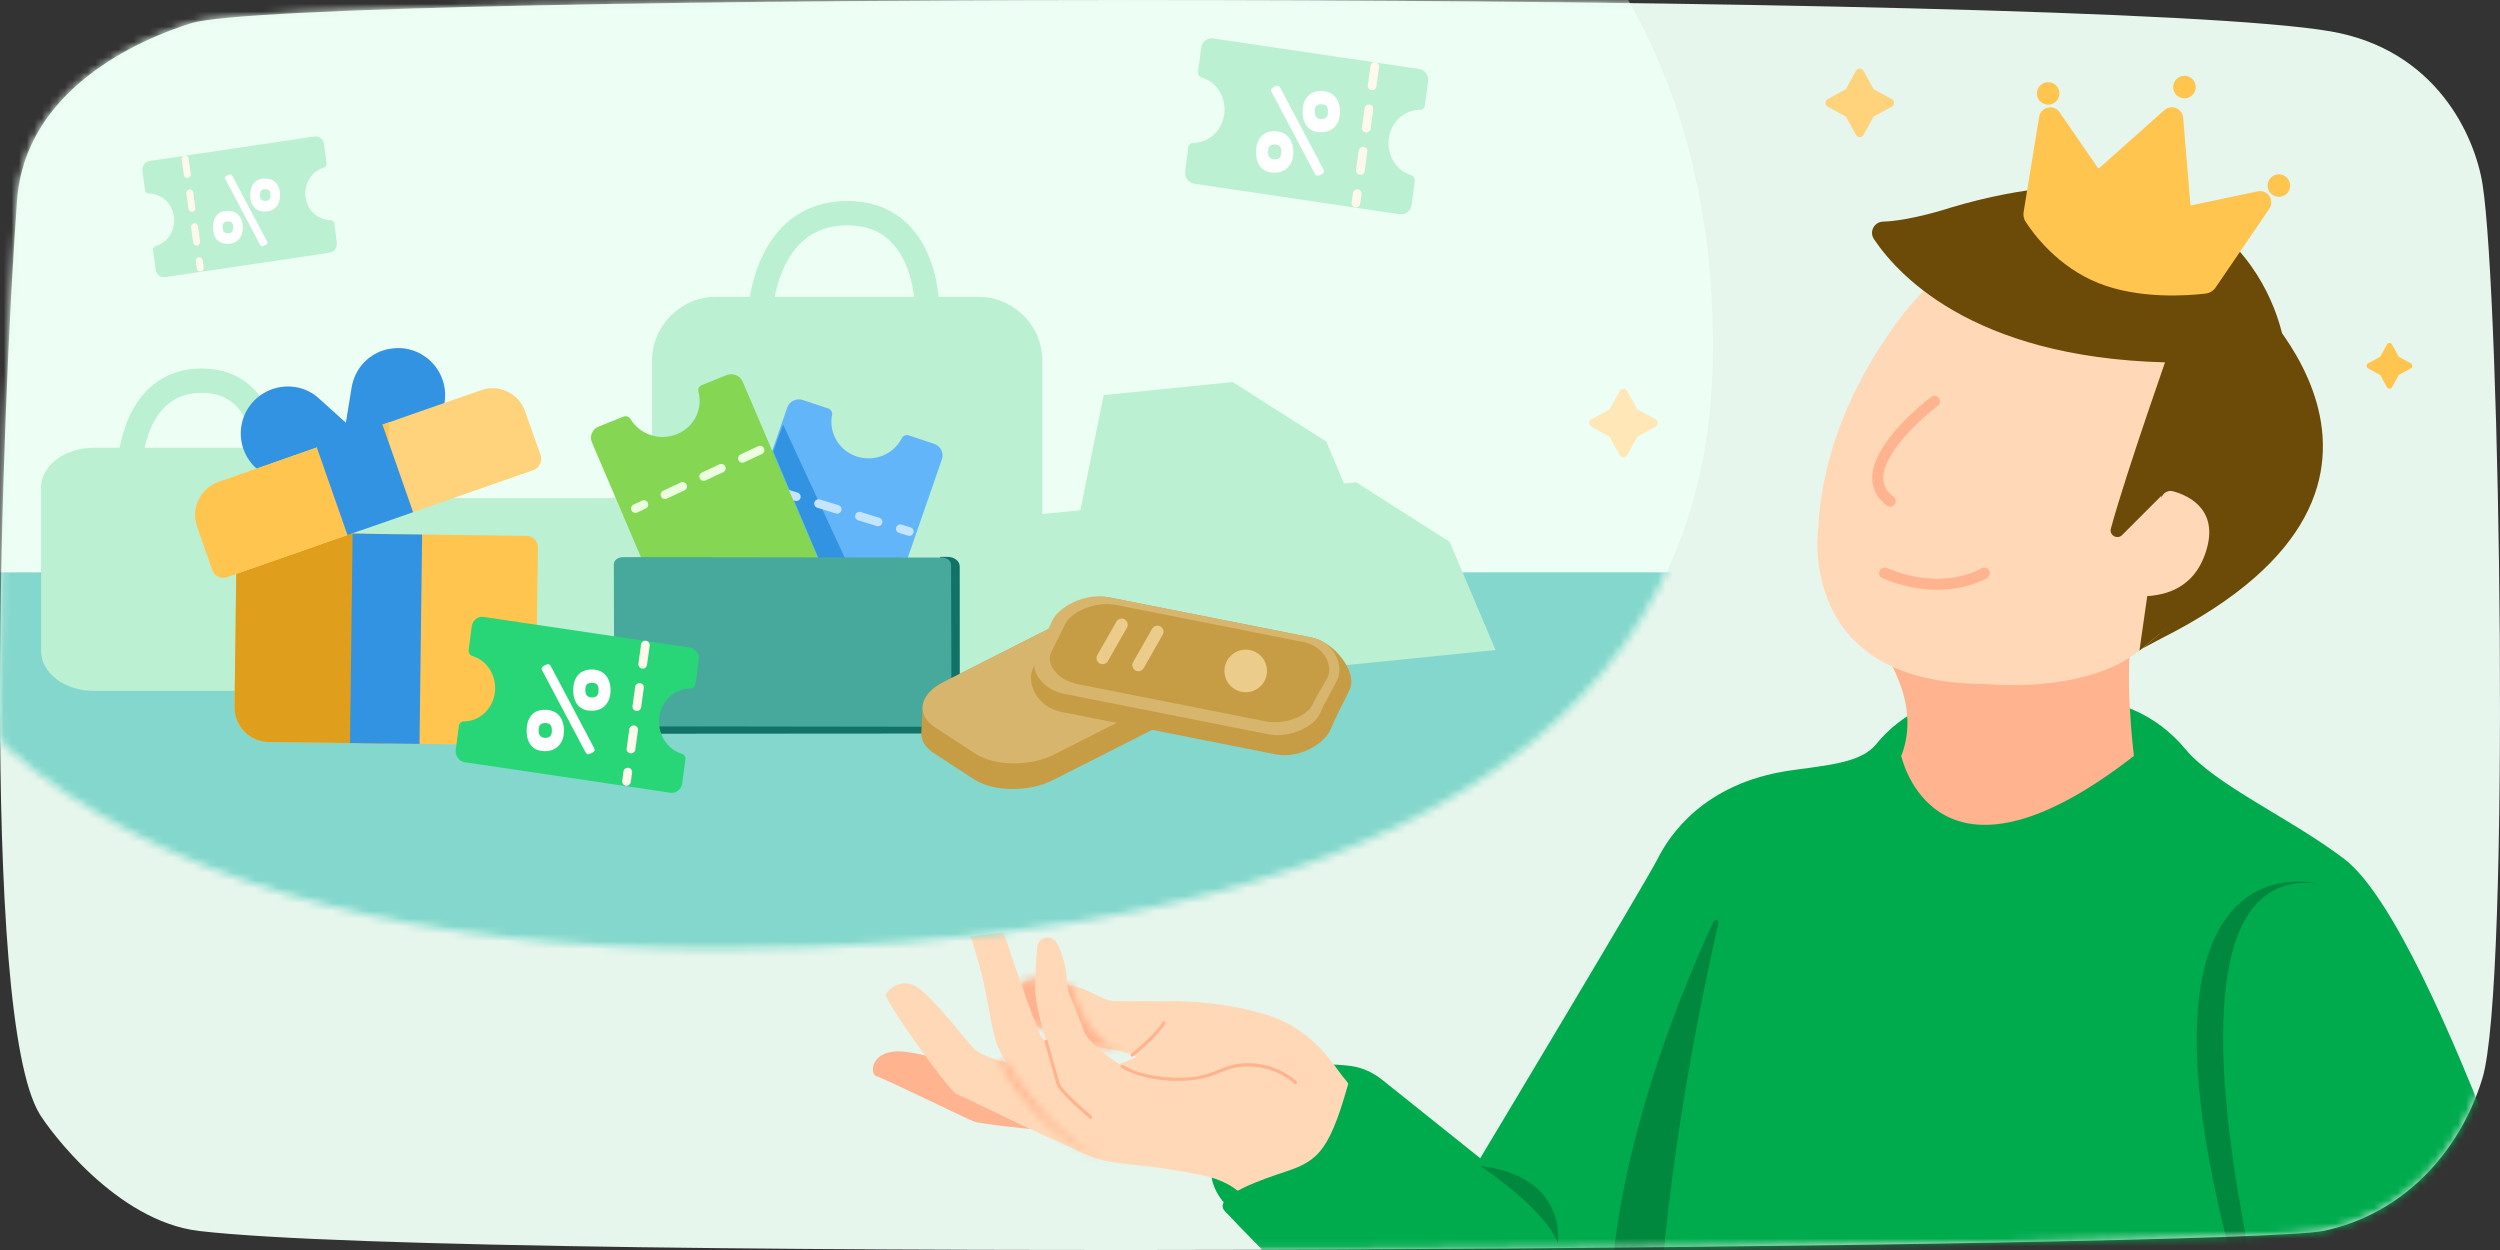 <svg width="328" height="164" viewBox="0 0 328 164" fill="none" xmlns="http://www.w3.org/2000/svg">
<rect x="0" y="0" width="328" height="164" fill="#333333" stroke="none"/>
<path fill-rule="evenodd" clip-rule="evenodd" d="M304.781 161.504C294.319 163.667 62.947 165.826 26.124 161.504C15.223 160.224 6.497 148.276 5.224 146.203C-2.736 133.238 0.249 53.279 2.239 26.266C3.31 11.728 18.162 5.196 25.129 3.035C38.452 -1.098 274.72 -1.264 305.777 4.116C319.672 6.522 324.709 17.871 325.709 24.18C328.042 38.885 329.421 129.331 325.681 141.514C322.695 151.239 315.231 159.343 304.781 161.504Z" fill="#E6F6ED"/>
<mask id="mask0_5567_156819" style="mask-type:alpha" maskUnits="userSpaceOnUse" x="0" y="0" width="328" height="164">
<path fill-rule="evenodd" clip-rule="evenodd" d="M304.781 161.504C294.319 163.667 62.947 165.826 26.124 161.504C15.223 160.224 6.497 148.276 5.224 146.203C-2.736 133.238 0.249 53.279 2.239 26.266C3.31 11.728 18.162 5.196 25.129 3.035C38.452 -1.098 274.72 -1.264 305.777 4.116C319.672 6.522 324.709 17.871 325.709 24.18C328.042 38.885 329.421 129.331 325.681 141.514C322.695 151.239 315.231 159.343 304.781 161.504Z" fill="white"/>
</mask>
<g mask="url(#mask0_5567_156819)">
<path fill-rule="evenodd" clip-rule="evenodd" d="M293.777 37.398C293.777 37.398 324.302 63.225 283.601 83.744L277.787 86.821L293.777 37.398Z" fill="#6C4A07"/>
<path fill-rule="evenodd" clip-rule="evenodd" d="M278.667 92.669C281.817 93.74 284.566 95.704 286.697 98.259C290.683 103.036 300.667 107.421 307.586 112.712C319.942 122.16 339.565 185.392 339.565 185.392C339.565 185.392 263.978 223.186 220.37 199.928C220.37 199.928 217.463 191.206 217.463 179.578C217.463 179.578 201.474 194.113 186.938 182.485C176.291 173.968 165.645 163.112 160.709 157.912C158.819 155.919 158.299 152.972 159.47 150.487C161.789 145.568 166.976 138.444 177.256 139.86C178.764 140.068 180.172 140.733 181.361 141.684C185.194 144.75 194.206 151.959 194.206 151.959C194.206 151.959 216.009 115.62 217.463 112.712C218.917 109.805 223.394 102.728 234.906 101.083C239.993 100.357 244.173 100.077 246.172 97.617C249.418 93.621 254.285 91.296 259.413 90.839C265.046 90.336 272.126 90.443 278.667 92.669Z" fill="#00AB4E"/>
<path fill-rule="evenodd" clip-rule="evenodd" d="M246.535 84.64C246.535 84.64 252.35 91.908 249.442 99.176C249.442 99.176 253.803 119.527 279.968 99.176C279.968 99.176 278.515 87.547 279.968 81.733L246.535 84.64Z" fill="#FFB38F"/>
<path fill-rule="evenodd" clip-rule="evenodd" d="M296.684 49.027C292.195 26.582 262.988 23.414 249.28 41.746C243.819 49.049 239.118 58.411 238.54 69.377C238.54 69.377 235.633 89.728 260.344 89.728C260.344 89.728 273.427 91.181 280.695 85.367C287.963 79.553 292.324 73.738 295.231 66.47C298.138 59.202 298.138 56.295 296.684 49.027Z" fill="#FFD9B7"/>
<path fill-rule="evenodd" clip-rule="evenodd" d="M135.134 148.12C135.134 148.12 128.777 147.508 127.747 147.128C126.718 146.749 116.059 141.493 115.03 141.222C114 140.951 114.202 137.547 118.591 137.98C122.98 138.414 126.826 140.68 130.511 141.384C134.196 142.088 135.134 148.12 135.134 148.12Z" fill="#FFB38F"/>
<path fill-rule="evenodd" clip-rule="evenodd" d="M133.707 133.366C133.922 133.905 140.858 136.723 142.76 137.161C144.406 137.538 145.977 137.5 148.079 138.246C148.094 138.254 148.117 138.262 148.132 138.27C148.255 138.309 148.387 138.354 148.517 138.408C148.525 138.416 148.533 138.416 148.533 138.416C148.695 138.477 148.863 138.547 149.041 138.624C149.041 138.624 148.187 139.609 140.92 140.972C140.204 141.11 139.426 141.249 138.587 141.387C138.587 141.387 136.146 142.573 138.256 149.078C138.256 149.078 141.835 151.733 145.415 152.38C148.987 153.035 150.367 152.725 157.68 154.188C164.993 155.651 165.547 161.08 168.803 166.769C168.803 166.769 182.593 166.84 186.21 159.404C186.21 159.404 177.816 143.065 176.515 141.657C175.552 140.617 173.951 137.662 170.696 135.36V135.352C169.54 134.536 168.169 133.797 166.546 133.258C160.364 131.195 153.375 131.303 152.289 131.357C151.212 131.411 147.362 131.319 146.17 131.342C145.269 131.357 143.844 130.525 142.667 129.979C142.282 129.802 141.928 129.648 141.62 129.571C140.372 129.247 134.468 127.515 133.707 129.571C132.953 131.634 133.491 132.819 133.707 133.366Z" fill="#FFD9B7"/>
<path fill-rule="evenodd" clip-rule="evenodd" d="M145.101 152.319C140.562 151.009 126.555 143.93 125.526 143.551C124.496 143.172 116.005 131.212 116.221 130.508C116.439 129.804 118.115 128.436 119.93 129.276C121.952 130.211 126.609 136.399 127.801 137.591C128.994 138.783 132.57 139.487 132.57 139.487L145.101 152.319Z" fill="#FFD9B7"/>
<mask id="mask1_5567_156819" style="mask-type:alpha" maskUnits="userSpaceOnUse" x="133" y="128" width="16" height="11">
<path fill-rule="evenodd" clip-rule="evenodd" d="M133.707 129.57C132.953 131.634 133.491 132.82 133.707 133.366C133.922 133.905 140.858 136.722 142.76 137.161C144.406 137.539 145.977 137.5 148.078 138.246C146.618 137.659 144.229 137.312 141.889 132.805C140.928 130.954 140.98 129.387 140.449 129.248C140.064 129.071 139.019 129.052 138.711 128.975C138.022 128.797 136.8 128.371 135.715 128.371C134.836 128.371 134.048 128.65 133.707 129.57Z" fill="white"/>
</mask>
<g mask="url(#mask1_5567_156819)">
<path fill-rule="evenodd" clip-rule="evenodd" d="M131.122 140.444H150.276V126.173H131.122V140.444Z" fill="#FFB38F"/>
</g>
<path fill-rule="evenodd" clip-rule="evenodd" d="M146.279 152.473C143.245 152.438 133.221 141.275 131.541 138.566C129.861 135.857 129.996 131.673 128.181 125.562C126.898 121.245 126.625 121.242 127.294 120.573C127.537 120.331 130.642 119.234 131.981 123.251C133.338 127.322 136.194 135.655 136.714 136.111C137.234 136.567 144.6 144.256 144.6 144.256L146.279 152.473Z" fill="#FFD9B7"/>
<path fill-rule="evenodd" clip-rule="evenodd" d="M169.615 141.907C169.615 141.907 165.208 138.728 159.572 140.535C153.938 142.341 151.824 141.384 150.018 141.167C148.212 140.95 142.811 136.995 142.233 135.333C141.739 133.912 140.504 130.905 140.158 130.065C140.096 129.916 140.065 129.774 140.059 129.613C140.025 128.729 139.82 125.495 138.573 123.604C137.86 122.524 136.179 122.953 136.074 124.243C135.928 126.056 135.755 128.626 135.821 130.005C135.93 132.281 137.393 137.266 137.772 138.241C138.151 139.217 143.786 146.206 143.786 146.206" fill="#FFD9B7"/>
<path fill-rule="evenodd" clip-rule="evenodd" d="M169.957 142.247C169.902 142.247 169.847 142.225 169.805 142.183C169.784 142.161 167.647 140.021 163.937 139.916C162.233 139.871 161.249 140.264 160.121 140.721C158.792 141.26 157.284 141.853 154.247 141.813C150.34 141.736 148.097 140.696 147.109 140.084C147.009 140.022 146.978 139.891 147.04 139.791C147.103 139.692 147.235 139.662 147.333 139.722C148.285 140.313 150.45 141.314 154.254 141.387C157.206 141.456 158.67 140.851 159.961 140.327C161.083 139.871 162.14 139.445 163.949 139.49C167.838 139.601 170.019 141.792 170.111 141.886C170.192 141.97 170.19 142.105 170.106 142.187C170.064 142.226 170.011 142.247 169.957 142.247Z" fill="#FFB38F"/>
<path fill-rule="evenodd" clip-rule="evenodd" d="M148.533 138.629C148.469 138.629 148.406 138.6 148.365 138.545C148.293 138.453 148.311 138.319 148.404 138.247C148.432 138.225 151.304 136.013 152.53 134.09C152.596 133.992 152.725 133.963 152.824 134.025C152.924 134.088 152.953 134.22 152.89 134.318C151.622 136.306 148.783 138.493 148.663 138.586C148.624 138.614 148.578 138.629 148.533 138.629Z" fill="#FFB38F"/>
<path fill-rule="evenodd" clip-rule="evenodd" d="M143.1 146.791C143.051 146.791 143.003 146.775 142.962 146.741C142.554 146.397 138.958 143.359 138.624 142.259C138.165 140.743 137.065 136.745 137.054 136.705C137.022 136.592 137.089 136.475 137.203 136.444C137.313 136.415 137.432 136.48 137.464 136.593C137.474 136.632 138.573 140.625 139.031 142.136C139.283 142.964 142.152 145.506 143.236 146.414C143.326 146.49 143.338 146.625 143.263 146.715C143.22 146.764 143.16 146.791 143.1 146.791Z" fill="#FFB38F"/>
<mask id="mask2_5567_156819" style="mask-type:alpha" maskUnits="userSpaceOnUse" x="130" y="139" width="16" height="14">
<path fill-rule="evenodd" clip-rule="evenodd" d="M145.415 152.38C137.537 149.195 132.11 139.386 132.11 139.386L130.887 139.063C137.013 150.08 145.415 152.38 145.415 152.38Z" fill="white"/>
</mask>
<g mask="url(#mask2_5567_156819)">
<path fill-rule="evenodd" clip-rule="evenodd" d="M128.69 154.577H147.612V136.866H128.69V154.577Z" fill="#FFB38F"/>
</g>
<path fill-rule="evenodd" clip-rule="evenodd" d="M247.987 66.471C247.836 66.471 247.683 66.423 247.553 66.325C246.279 65.371 245.633 64.153 245.633 62.709C245.633 57.935 253.051 52.316 253.367 52.08C253.688 51.84 254.145 51.904 254.384 52.225C254.624 52.546 254.56 53.002 254.239 53.243C252.25 54.736 247.087 59.349 247.087 62.709C247.088 63.685 247.525 64.487 248.424 65.162C248.746 65.403 248.811 65.859 248.57 66.179C248.427 66.37 248.209 66.471 247.987 66.471Z" fill="#FFB38F"/>
<path fill-rule="evenodd" clip-rule="evenodd" d="M213.102 179.124C213.102 179.124 201.474 195.114 186.938 183.485C176.297 174.973 165.656 164.123 160.717 158.919C158.821 156.922 166.155 154.557 168.768 153.686C173.129 152.232 174.582 150.779 177.256 140.86C177.652 139.389 180.176 141.736 181.366 142.687L194.206 152.96C194.206 152.96 210.195 158.774 213.102 179.124Z" fill="#00AB4E"/>
<path fill-rule="evenodd" clip-rule="evenodd" d="M194.206 152.959C194.206 152.959 202.927 158.773 204.38 163.134C204.38 163.134 205.834 154.413 194.206 152.959Z" fill="#00883E"/>
<path fill-rule="evenodd" clip-rule="evenodd" d="M217.463 180.578C217.463 157.838 223.375 130.172 225.465 121.106C225.556 120.708 224.998 120.511 224.825 120.882C220.452 130.246 207.311 161.12 212.375 184.211L217.463 180.578Z" fill="#00883E"/>
<path fill-rule="evenodd" clip-rule="evenodd" d="M303.952 115.893C303.952 115.893 268.519 106.81 303.952 198.748C303.952 198.748 276.333 112.986 303.952 115.893Z" fill="#00883E"/>
<path fill-rule="evenodd" clip-rule="evenodd" d="M299.591 44.666C299.591 44.666 295.231 15.595 255.983 27.223C255.983 27.223 250.762 28.963 247.053 29.078C245.886 29.114 245.21 30.407 245.862 31.375C249.374 36.597 259.92 47.574 286.509 47.574C286.509 47.574 298.138 47.574 299.591 44.666Z" fill="#6C4A07"/>
<path fill-rule="evenodd" clip-rule="evenodd" d="M285.055 44.666C285.055 44.666 278.928 62.026 276.945 69.357C276.711 70.224 277.783 70.835 278.419 70.2L283.601 65.017L280.695 85.367L298.138 70.831L299.591 46.12L285.055 44.666Z" fill="#6C4A07"/>
<path fill-rule="evenodd" clip-rule="evenodd" d="M283.698 65.035C283.984 64.543 284.56 64.306 285.109 64.457C287.143 65.014 291.529 66.952 289.183 73.031C286.966 78.78 281.044 78.51 278.1 77.975C277.241 77.819 276.798 76.865 277.237 76.111L283.698 65.035Z" fill="#FFD9B7"/>
<path fill-rule="evenodd" clip-rule="evenodd" d="M254.158 77.381C252.134 77.381 249.71 77 246.982 75.862C246.611 75.708 246.436 75.283 246.59 74.912C246.746 74.542 247.172 74.367 247.541 74.521C254.917 77.593 259.759 74.698 259.96 74.574C260.303 74.364 260.749 74.47 260.961 74.81C261.171 75.149 261.068 75.596 260.729 75.808C260.578 75.902 258.144 77.381 254.158 77.381Z" fill="#FFB38F"/>
<path fill-rule="evenodd" clip-rule="evenodd" d="M287.15 10.047C287.91 10.35 288.28 11.213 287.976 11.972C287.673 12.732 286.81 13.102 286.051 12.799C285.291 12.496 284.921 11.634 285.224 10.873C285.528 10.114 286.39 9.743 287.15 10.047Z" fill="#FFC54F"/>
<path fill-rule="evenodd" clip-rule="evenodd" d="M299.537 22.971C300.298 23.275 300.667 24.137 300.364 24.897C300.06 25.657 299.198 26.027 298.438 25.724C297.678 25.42 297.309 24.558 297.612 23.798C297.915 23.038 298.777 22.668 299.537 22.971Z" fill="#FFC54F"/>
<path fill-rule="evenodd" clip-rule="evenodd" d="M269.267 10.883C270.027 11.187 270.397 12.049 270.093 12.809C269.79 13.569 268.928 13.939 268.168 13.635C267.408 13.332 267.038 12.47 267.342 11.71C267.645 10.95 268.507 10.579 269.267 10.883Z" fill="#FFC54F"/>
<path fill-rule="evenodd" clip-rule="evenodd" d="M265.501 27.805C265.43 28.245 265.506 28.695 265.747 29.069C266.759 30.644 269.937 34.995 275.321 37.145C280.695 39.291 287.119 38.788 289.385 38.516C289.925 38.452 290.399 38.147 290.705 37.698L297.737 27.385C298.198 26.709 298.024 25.787 297.347 25.326C297.014 25.099 296.602 25.017 296.207 25.1L287.395 26.961L286.428 15.427C286.359 14.612 285.643 14.006 284.828 14.075C284.508 14.102 284.206 14.231 283.967 14.444L275.321 22.14L270.214 14.721C269.751 14.047 268.828 13.877 268.154 14.341C267.821 14.57 267.597 14.925 267.532 15.323L265.501 27.805Z" fill="#FFC54F"/>
<path fill-rule="evenodd" clip-rule="evenodd" d="M224.698 47.638C223.497 107.026 159.707 124.493 94.355 124.493C15.669 124.493 -25.176 93.053 -23.974 35.993C-22.651 -26.876 32.488 -52.507 94.355 -52.507C159.707 -52.507 226.187 -25.94 224.698 47.638Z" fill="#EDFFF5"/>
<mask id="mask3_5567_156819" style="mask-type:alpha" maskUnits="userSpaceOnUse" x="-24" y="-53" width="249" height="178">
<path fill-rule="evenodd" clip-rule="evenodd" d="M224.698 47.638C223.497 107.026 159.707 124.493 94.355 124.493C15.669 124.493 -25.176 93.053 -23.974 35.993C-22.651 -26.876 32.488 -52.507 94.355 -52.507C159.707 -52.507 226.187 -25.94 224.698 47.638Z" fill="white"/>
</mask>
<g mask="url(#mask3_5567_156819)">
<rect x="-36.1" y="75.093" width="272.8" height="58.3" fill="#84D7CC"/>
<path fill-rule="evenodd" clip-rule="evenodd" d="M196.213 85.283L190.199 71.094L177.937 63.284L176.335 63.445L173.999 57.933L161.737 50.123L144.805 51.833L141.749 66.938L132.14 67.908L129.084 83.013L141.346 90.823L142.019 90.257L167.092 88.75L165.69 85.028L170.212 87.908L196.213 85.283Z" fill="#BBF0D3"/>
<path fill-rule="evenodd" clip-rule="evenodd" d="M128.352 90.152H93.953C89.311 90.152 85.548 86.389 85.548 81.746V47.349C85.548 42.706 89.311 38.943 93.953 38.943H128.352C132.995 38.943 136.758 42.706 136.758 47.349V81.746C136.758 86.389 132.995 90.152 128.352 90.152Z" fill="#BBF0D3"/>
<path fill-rule="evenodd" clip-rule="evenodd" d="M85.452 90.643H51.053C46.411 90.643 42.648 88.784 42.648 86.49V69.496C42.648 67.202 46.411 65.343 51.053 65.343H85.452C90.095 65.343 93.858 67.202 93.858 69.496V86.49C93.858 88.784 90.095 90.643 85.452 90.643Z" fill="#BBF0D3"/>
<path fill-rule="evenodd" clip-rule="evenodd" d="M40.602 90.643H12.304C8.485 90.643 5.389 88.299 5.389 85.407V63.98C5.389 61.087 8.485 58.743 12.304 58.743H40.602C44.421 58.743 47.517 61.087 47.517 63.98V85.407C47.517 88.299 44.421 90.643 40.602 90.643Z" fill="#BBF0D3"/>
<path d="M99.722 41.229C99.722 41.229 100.179 27.969 111.154 27.969C122.126 27.969 121.669 41.229 121.669 41.229" stroke="#BBF0D3" stroke-width="3.201"/>
<path d="M17.049 60.943C17.049 60.943 17.425 49.943 26.454 49.943C35.48 49.943 35.104 60.943 35.104 60.943" stroke="#BBF0D3" stroke-width="3.201"/>
<path fill-rule="evenodd" clip-rule="evenodd" d="M105.343 52.483L108.66 53.591C109.023 53.712 109.242 54.077 109.169 54.446C108.71 56.756 110.049 59.103 112.384 59.883C114.719 60.663 117.239 59.606 118.31 57.5C118.481 57.163 118.883 57.005 119.245 57.126L122.561 58.234C123.411 58.518 123.866 59.424 123.577 60.258L113.332 89.816C113.043 90.65 112.119 91.096 111.269 90.812L94.052 85.06C93.202 84.776 92.748 83.87 93.037 83.036L103.282 53.478C103.571 52.644 104.493 52.199 105.343 52.483Z" fill="#63B5FA"/>
<path fill-rule="evenodd" clip-rule="evenodd" d="M101.442 59.207L102.741 55.697L112.393 76.544L109.28 77.697L101.442 59.207Z" fill="#3393E3"/>
<path fill-rule="evenodd" clip-rule="evenodd" d="M104.307 65.717L101.87 64.966C101.568 64.873 101.399 64.553 101.492 64.252C101.585 63.95 101.905 63.781 102.206 63.874L104.644 64.625C104.945 64.718 105.114 65.038 105.021 65.339C104.928 65.641 104.609 65.81 104.307 65.717ZM109.669 67.368L107.232 66.618C106.93 66.525 106.761 66.205 106.854 65.904C106.947 65.602 107.266 65.433 107.568 65.526L110.005 66.277C110.307 66.37 110.476 66.689 110.383 66.991C110.29 67.292 109.971 67.461 109.669 67.368ZM112.594 68.269L115.031 69.02C115.332 69.113 115.652 68.944 115.745 68.643C115.838 68.341 115.669 68.022 115.367 67.929L112.93 67.178C112.628 67.085 112.309 67.254 112.216 67.555C112.123 67.857 112.292 68.177 112.594 68.269ZM119.127 70.282L117.955 69.921C117.654 69.828 117.485 69.509 117.578 69.207C117.671 68.906 117.99 68.737 118.292 68.829L119.463 69.19C119.765 69.283 119.934 69.603 119.841 69.904C119.748 70.206 119.428 70.375 119.127 70.282Z" fill="#C4E4FF"/>
<path fill-rule="evenodd" clip-rule="evenodd" d="M78.535 55.971L81.767 54.671C82.121 54.528 82.531 54.659 82.724 54.981C83.935 56.996 86.517 57.886 88.794 56.97C91.07 56.054 92.247 53.651 91.633 51.395C91.535 51.035 91.728 50.661 92.083 50.518L95.315 49.217C96.142 48.884 97.094 49.268 97.439 50.074L109.647 78.659C109.992 79.466 109.6 80.39 108.77 80.724L91.992 87.477C91.163 87.81 90.213 87.427 89.868 86.621L77.659 58.034C77.315 57.229 77.707 56.304 78.535 55.971Z" fill="#84D653"/>
<path fill-rule="evenodd" clip-rule="evenodd" d="M121.76 94.253C122.647 94.252 123.365 93.694 123.365 93.007L123.354 73.059L124.311 73.059C125.198 73.058 125.916 73.615 125.916 74.302L125.929 94.992C125.929 95.679 125.211 96.237 124.324 96.238L82.266 96.268C81.38 96.269 80.661 95.711 80.66 95.024L80.66 94.282L121.76 94.253Z" fill="#117367"/>
<path fill-rule="evenodd" clip-rule="evenodd" d="M81.817 95.294L123.613 95.353C124.29 95.355 124.837 94.939 124.835 94.425L124.779 74.085C124.778 73.571 124.228 73.153 123.551 73.152L81.755 73.092C81.079 73.091 80.531 73.507 80.533 74.022L80.589 94.361C80.591 94.875 81.14 95.293 81.817 95.294Z" fill="#47A99C"/>
<path fill-rule="evenodd" clip-rule="evenodd" d="M123.766 89.504L139.486 81.535C142.65 79.932 147.302 79.992 149.875 81.671L155.101 85.081C156.425 85.943 156.941 87.066 156.7 88.172C156.7 88.172 156.581 91.111 156.578 91.159C156.505 92.329 155.58 93.514 153.858 94.387L138.138 102.355C134.974 103.96 130.323 103.898 127.749 102.22L122.523 98.811C121.316 98.023 120.78 97.02 120.879 96.01L121.044 93.019C120.972 91.759 121.903 90.448 123.766 89.504Z" fill="#C69C45"/>
<path fill-rule="evenodd" clip-rule="evenodd" d="M139.486 81.536L123.766 89.504C120.601 91.108 120.122 93.77 122.696 95.449L127.922 98.858C130.496 100.536 135.148 100.598 138.312 98.993L154.032 91.025C157.197 89.421 157.676 86.76 155.102 85.08L149.875 81.671C147.303 79.993 142.651 79.932 139.486 81.536Z" fill="#D8B56D"/>
<path fill-rule="evenodd" clip-rule="evenodd" d="M167.36 98.969C158.002 97.114 148.646 95.26 139.288 93.406C136.165 92.788 134.643 89.779 135.498 87.758C136.507 85.379 136.81 84.74 137.913 82.204C138.85 80.05 142.547 77.788 145.671 78.406C155.029 80.261 162.681 81.777 172.037 83.631C175.161 84.251 178.123 88.251 177.084 90.451C175.86 93.041 175.503 93.492 174.58 95.693C173.798 97.563 170.484 99.588 167.36 98.969Z" fill="#C69C45"/>
<path fill-rule="evenodd" clip-rule="evenodd" d="M166.354 96.33L139.584 91.026C136.604 90.435 135.099 87.836 135.872 86.127C136.783 84.115 137.057 83.576 138.055 81.431C138.903 79.611 142.37 77.752 145.349 78.343C154.273 80.11 163.196 81.879 172.12 83.648C175.099 84.237 176.366 87.391 175.421 89.249C174.309 91.436 173.981 91.814 173.148 93.675C172.441 95.256 169.333 96.921 166.354 96.33Z" fill="#D8B56D"/>
<path fill-rule="evenodd" clip-rule="evenodd" d="M165.975 94.628C157.778 93.003 149.579 91.379 141.382 89.755C138.644 89.213 137.22 87.036 137.896 85.637C138.693 83.989 138.935 83.548 139.809 81.792C140.552 80.302 143.69 78.828 146.427 79.369C154.626 80.993 162.823 82.618 171.022 84.243C173.759 84.785 174.975 87.416 174.145 88.936C173.166 90.725 172.873 91.031 172.144 92.556C171.527 93.85 168.712 95.17 165.975 94.628Z" fill="#C69C45"/>
<path fill-rule="evenodd" clip-rule="evenodd" d="M166.179 88.57C165.88 90.082 164.41 91.066 162.898 90.765C161.385 90.466 160.402 88.996 160.702 87.484C161.002 85.971 162.471 84.988 163.984 85.288C165.496 85.588 166.478 87.057 166.179 88.57Z" fill="#ECCC8B"/>
<path d="M151.854 82.885L149.358 87.269" stroke="#ECCC8B" stroke-width="1.595" stroke-linecap="round" stroke-linejoin="round"/>
<path d="M147.159 81.955L144.663 86.339" stroke="#ECCC8B" stroke-width="1.595" stroke-linecap="round" stroke-linejoin="round"/>
<path fill-rule="evenodd" clip-rule="evenodd" d="M32.037 71.727L36.986 69.995C37.139 69.936 37.321 69.908 37.504 69.91L69.066 70.304C69.919 70.315 70.579 70.992 70.568 71.843L70.302 93.23C70.27 95.753 68.207 97.765 65.684 97.734L35.275 97.355C32.751 97.323 30.739 95.26 30.772 92.737L31.015 73.144C31.024 72.506 31.425 71.933 32.037 71.727Z" fill="#FFC54F"/>
<path fill-rule="evenodd" clip-rule="evenodd" d="M30.771 92.737C30.74 95.256 32.757 97.323 35.276 97.354L50.479 97.545L50.822 70.076L32.834 69.762C31.962 69.747 31.162 70.359 31.051 71.224C31.042 71.291 30.771 92.737 30.771 92.737Z" fill="#DF9F1C"/>
<path fill-rule="evenodd" clip-rule="evenodd" d="M55.383 70.133L55.04 97.601L45.919 97.488L46.261 70.019L55.383 70.133Z" fill="#3393E3"/>
<path fill-rule="evenodd" clip-rule="evenodd" d="M31.786 55.32C32.328 53.228 33.9 51.605 36.006 50.963C38.082 50.349 40.296 50.833 41.89 52.314L45.378 55.459L46.136 50.816C46.497 48.691 47.888 46.914 49.936 46.088C50.332 45.941 50.73 45.824 51.126 45.768C52.801 45.454 54.532 45.841 55.917 46.893C57.755 48.254 58.669 50.515 58.337 52.761C57.976 55.008 56.43 56.904 54.262 57.638L50.963 58.783L46.9 60.223H46.87L39.813 62.719C39.111 62.953 38.379 63.066 37.679 63.057C36.19 63.039 34.738 62.473 33.595 61.425C31.911 59.883 31.212 57.532 31.786 55.32Z" fill="#3393E3"/>
<path fill-rule="evenodd" clip-rule="evenodd" d="M25.866 69.064L27.862 74.807C28.098 75.418 28.672 75.791 29.28 75.798C29.463 75.801 29.645 75.772 29.797 75.713L45.59 70.193L47.077 65.497L50.869 66.396L54.204 67.199L69.996 61.678C70.791 61.384 71.197 60.506 70.933 59.743L68.906 54.001C68.525 52.839 67.685 51.916 66.596 51.386C65.508 50.856 64.263 50.779 63.102 51.19L51.005 55.419L50.181 55.712C50.181 55.712 46.822 61.632 46.731 61.63C46.669 61.63 45.371 60.883 44.103 60.169C42.836 59.453 41.566 58.707 41.566 58.707L28.676 63.23C27.516 63.641 26.592 64.481 26.063 65.57C25.532 66.657 25.456 67.904 25.866 69.064Z" fill="#FFD37B"/>
<path fill-rule="evenodd" clip-rule="evenodd" d="M25.866 69.064L27.862 74.808C28.098 75.418 28.672 75.791 29.28 75.799C29.463 75.801 29.645 75.772 29.797 75.713L45.59 70.193L47.077 65.497L50.869 66.396L51.006 55.419L50.181 55.713C50.181 55.713 46.822 61.632 46.731 61.631C46.67 61.631 45.371 60.884 44.103 60.169C42.836 59.454 41.566 58.707 41.566 58.707L28.676 63.23C27.516 63.641 26.592 64.481 26.063 65.57C25.531 66.658 25.456 67.904 25.866 69.064Z" fill="#FFC54F"/>
<path fill-rule="evenodd" clip-rule="evenodd" d="M50.18 55.713L50.974 57.973L54.203 67.198L50.844 68.373L47.026 69.694L45.589 70.193L41.566 58.707L50.18 55.713Z" fill="#3393E3"/>
<path fill-rule="evenodd" clip-rule="evenodd" d="M90.502 84.954C91.254 85.068 91.777 85.806 91.67 86.604L91.254 89.717C91.207 90.058 90.933 90.314 90.608 90.312C88.58 90.298 86.803 91.879 86.51 94.071C86.217 96.263 87.509 98.307 89.46 98.894C89.774 98.988 89.97 99.314 89.924 99.656L89.507 102.769C89.4 103.567 88.705 104.121 87.953 104.008L60.972 100.003C60.219 99.894 59.694 99.157 59.797 98.359L60.201 95.244C60.244 94.902 60.518 94.646 60.843 94.647C62.871 94.649 64.641 93.061 64.926 90.867C65.209 88.674 63.909 86.636 61.955 86.059C61.642 85.966 61.444 85.641 61.488 85.299L61.892 82.184C61.994 81.385 62.688 80.827 63.441 80.937" fill="#28D677"/>
<path fill-rule="evenodd" clip-rule="evenodd" d="M186.202 9.054C186.954 9.168 187.477 9.906 187.37 10.704L186.954 13.817C186.907 14.159 186.633 14.415 186.308 14.412C184.28 14.398 182.503 15.979 182.21 18.171C181.917 20.363 183.209 22.407 185.16 22.994C185.473 23.088 185.669 23.414 185.624 23.756L185.207 26.869C185.1 27.667 184.404 28.221 183.653 28.108L156.671 24.103C155.919 23.994 155.394 23.257 155.497 22.459L155.901 19.344C155.944 19.002 156.218 18.746 156.543 18.747C158.571 18.749 160.341 17.161 160.625 14.967C160.909 12.774 159.609 10.736 157.655 10.159C157.341 10.066 157.144 9.741 157.188 9.399L157.592 6.284C157.694 5.485 158.388 4.927 159.14 5.037" fill="#BBF0D3"/>
<path fill-rule="evenodd" clip-rule="evenodd" d="M180.587 11.334L180.937 8.808C180.98 8.495 180.762 8.207 180.449 8.164C180.137 8.12 179.849 8.339 179.805 8.651L179.456 11.178C179.413 11.49 179.631 11.778 179.943 11.822C180.256 11.865 180.544 11.647 180.587 11.334ZM179.818 16.892L180.168 14.365C180.211 14.053 179.993 13.764 179.68 13.721C179.368 13.678 179.08 13.896 179.036 14.209L178.687 16.735C178.644 17.048 178.862 17.336 179.174 17.379C179.487 17.422 179.775 17.204 179.818 16.892ZM179.399 19.923L179.049 22.449C179.006 22.762 178.718 22.98 178.405 22.937C178.093 22.894 177.875 22.605 177.918 22.293L178.267 19.766C178.311 19.454 178.599 19.236 178.911 19.279C179.224 19.322 179.442 19.61 179.399 19.923ZM178.462 26.695L178.63 25.48C178.673 25.168 178.455 24.88 178.142 24.836C177.83 24.793 177.542 25.011 177.498 25.324L177.33 26.538C177.287 26.851 177.505 27.139 177.818 27.182C178.13 27.225 178.419 27.007 178.462 26.695Z" fill="#FFF9ED"/>
<path fill-rule="evenodd" clip-rule="evenodd" d="M172.841 23.058C172.725 23.058 172.614 22.962 172.507 22.768L172.478 22.725L166.859 12.111C166.791 11.994 166.757 11.902 166.757 11.835C166.757 11.689 166.873 11.554 167.106 11.428C167.338 11.302 167.515 11.239 167.636 11.239C167.757 11.239 167.88 11.351 168.006 11.573L173.611 22.173C173.678 22.289 173.712 22.405 173.712 22.521C173.712 22.637 173.596 22.756 173.364 22.877C173.132 22.998 172.957 23.058 172.841 23.058ZM173.313 17.352C172.553 17.352 171.963 17.117 171.542 16.648C171.121 16.178 170.91 15.518 170.91 14.666C170.91 13.814 171.121 13.146 171.542 12.662C171.963 12.178 172.56 11.936 173.335 11.936C174.109 11.936 174.714 12.183 175.15 12.677C175.585 13.17 175.803 13.834 175.803 14.666C175.803 15.489 175.578 16.142 175.128 16.626C174.678 17.11 174.073 17.352 173.313 17.352ZM174.017 15.385C173.872 15.535 173.654 15.61 173.364 15.61C172.783 15.61 172.493 15.286 172.493 14.637C172.493 14.289 172.56 14.042 172.696 13.896C172.831 13.751 173.052 13.679 173.357 13.679C173.662 13.679 173.884 13.754 174.025 13.904C174.165 14.054 174.235 14.301 174.235 14.644C174.235 14.988 174.162 15.235 174.017 15.385ZM167.193 22.652C166.428 22.652 165.838 22.417 165.421 21.948C165.005 21.478 164.797 20.815 164.797 19.959C164.797 19.102 165.005 18.431 165.421 17.948C165.838 17.463 166.435 17.221 167.215 17.221C167.994 17.221 168.601 17.468 169.037 17.962C169.473 18.456 169.69 19.119 169.69 19.951C169.69 20.774 169.465 21.43 169.015 21.919C168.565 22.408 167.958 22.652 167.193 22.652ZM167.897 20.684C167.757 20.835 167.541 20.91 167.251 20.91C166.66 20.91 166.365 20.581 166.365 19.922C166.365 19.574 166.435 19.327 166.576 19.182C166.716 19.037 166.939 18.964 167.244 18.964C167.549 18.964 167.769 19.039 167.904 19.189C168.04 19.339 168.108 19.588 168.108 19.937C168.108 20.285 168.037 20.535 167.897 20.684Z" fill="white"/>
<path fill-rule="evenodd" clip-rule="evenodd" d="M19.625 21.117C19.024 21.208 18.606 21.799 18.691 22.438L19.024 24.928C19.062 25.201 19.281 25.406 19.541 25.404C21.163 25.393 22.585 26.657 22.819 28.411C23.053 30.165 22.02 31.8 20.459 32.269C20.209 32.344 20.052 32.605 20.088 32.879L20.422 35.37C20.507 36.008 21.064 36.451 21.665 36.361L43.25 33.157C43.852 33.069 44.272 32.48 44.19 31.841L43.867 29.349C43.832 29.076 43.613 28.871 43.353 28.872C41.73 28.873 40.315 27.603 40.087 25.848C39.86 24.093 40.9 22.463 42.464 22.001C42.714 21.927 42.872 21.667 42.837 21.393L42.514 18.902C42.432 18.262 41.877 17.816 41.275 17.904" fill="#BBF0D3"/>
<path fill-rule="evenodd" clip-rule="evenodd" d="M24.117 22.942L23.837 20.921C23.803 20.671 23.977 20.44 24.227 20.405C24.477 20.371 24.708 20.545 24.743 20.795L25.022 22.816C25.057 23.066 24.882 23.297 24.632 23.332C24.382 23.366 24.152 23.192 24.117 22.942ZM24.732 27.388L24.453 25.367C24.418 25.117 24.593 24.886 24.843 24.851C25.093 24.817 25.323 24.991 25.358 25.241L25.637 27.262C25.672 27.512 25.497 27.743 25.247 27.778C24.997 27.812 24.767 27.638 24.732 27.388ZM25.068 29.813L25.347 31.834C25.382 32.084 25.613 32.258 25.863 32.224C26.113 32.189 26.287 31.959 26.253 31.709L25.973 29.687C25.938 29.437 25.708 29.263 25.458 29.297C25.208 29.332 25.033 29.563 25.068 29.813ZM25.817 35.23L25.683 34.259C25.648 34.009 25.823 33.778 26.073 33.743C26.323 33.709 26.554 33.883 26.588 34.133L26.723 35.105C26.757 35.355 26.583 35.586 26.333 35.62C26.083 35.655 25.852 35.48 25.817 35.23Z" fill="#FFF9ED"/>
<path fill-rule="evenodd" clip-rule="evenodd" d="M34.38 32.321C34.287 32.321 34.198 32.244 34.113 32.089L34.09 32.054L29.595 23.563C29.54 23.47 29.513 23.396 29.513 23.342C29.513 23.226 29.606 23.117 29.792 23.017C29.978 22.916 30.119 22.866 30.216 22.866C30.313 22.866 30.412 22.955 30.512 23.133L34.996 31.613C35.05 31.706 35.077 31.798 35.077 31.891C35.077 31.984 34.984 32.079 34.798 32.176C34.613 32.273 34.473 32.321 34.38 32.321ZM34.758 27.756C34.15 27.756 33.678 27.568 33.341 27.193C33.004 26.817 32.835 26.289 32.835 25.607C32.835 24.926 33.004 24.391 33.341 24.004C33.678 23.617 34.156 23.423 34.775 23.423C35.395 23.423 35.879 23.621 36.227 24.016C36.576 24.411 36.75 24.941 36.75 25.607C36.75 26.265 36.57 26.788 36.21 27.175C35.85 27.562 35.366 27.756 34.758 27.756ZM35.321 26.182C35.205 26.302 35.031 26.362 34.798 26.362C34.334 26.362 34.102 26.103 34.102 25.584C34.102 25.305 34.156 25.108 34.264 24.991C34.373 24.875 34.549 24.817 34.793 24.817C35.037 24.817 35.215 24.877 35.327 24.997C35.439 25.117 35.495 25.315 35.495 25.59C35.495 25.865 35.437 26.062 35.321 26.182ZM29.862 31.996C29.25 31.996 28.778 31.808 28.445 31.433C28.112 31.057 27.945 30.526 27.945 29.841C27.945 29.156 28.112 28.619 28.445 28.232C28.778 27.845 29.256 27.651 29.879 27.651C30.503 27.651 30.988 27.849 31.337 28.244C31.685 28.639 31.86 29.169 31.86 29.835C31.86 30.494 31.68 31.018 31.32 31.409C30.959 31.8 30.474 31.996 29.862 31.996ZM30.425 30.422C30.313 30.542 30.14 30.602 29.908 30.602C29.436 30.602 29.2 30.339 29.2 29.812C29.2 29.533 29.256 29.336 29.368 29.22C29.48 29.104 29.658 29.045 29.902 29.045C30.146 29.045 30.323 29.105 30.431 29.226C30.539 29.346 30.593 29.545 30.593 29.824C30.593 30.102 30.537 30.302 30.425 30.422Z" fill="white"/>
<path fill-rule="evenodd" clip-rule="evenodd" d="M84.888 87.234L85.237 84.708C85.281 84.395 85.062 84.107 84.75 84.064C84.437 84.02 84.149 84.239 84.106 84.551L83.756 87.078C83.713 87.39 83.931 87.678 84.244 87.722C84.556 87.765 84.844 87.546 84.888 87.234ZM84.119 92.792L84.468 90.265C84.511 89.953 84.293 89.664 83.981 89.621C83.668 89.578 83.38 89.796 83.337 90.109L82.987 92.635C82.944 92.948 83.162 93.236 83.475 93.279C83.787 93.322 84.075 93.104 84.119 92.792ZM83.699 95.823L83.35 98.349C83.306 98.662 83.018 98.88 82.706 98.837C82.393 98.793 82.175 98.505 82.218 98.193L82.568 95.666C82.611 95.354 82.899 95.135 83.212 95.179C83.524 95.222 83.743 95.51 83.699 95.823ZM82.762 102.595L82.93 101.38C82.974 101.068 82.755 100.78 82.443 100.736C82.13 100.693 81.842 100.911 81.799 101.224L81.631 102.438C81.587 102.75 81.806 103.039 82.118 103.082C82.431 103.125 82.719 102.907 82.762 102.595Z" fill="#FFF9ED"/>
<path fill-rule="evenodd" clip-rule="evenodd" d="M97.648 60.653L99.958 59.57C100.243 59.436 100.366 59.096 100.232 58.811C100.098 58.525 99.758 58.402 99.473 58.536L97.163 59.619C96.878 59.753 96.755 60.093 96.889 60.379C97.023 60.664 97.363 60.787 97.648 60.653ZM92.569 63.035L94.878 61.952C95.163 61.818 95.286 61.478 95.153 61.193C95.019 60.907 94.678 60.784 94.393 60.918L92.084 62.001C91.798 62.135 91.675 62.475 91.809 62.761C91.943 63.046 92.283 63.169 92.569 63.035ZM89.798 64.334L87.489 65.417C87.203 65.551 86.863 65.428 86.729 65.142C86.595 64.857 86.718 64.517 87.004 64.383L89.313 63.3C89.599 63.166 89.939 63.289 90.073 63.575C90.207 63.86 90.084 64.2 89.798 64.334ZM83.608 67.237L84.718 66.716C85.004 66.582 85.127 66.242 84.993 65.957C84.859 65.671 84.519 65.548 84.233 65.682L83.124 66.202C82.838 66.336 82.715 66.676 82.849 66.962C82.983 67.248 83.323 67.371 83.608 67.237Z" fill="#EBFFE0"/>
<path fill-rule="evenodd" clip-rule="evenodd" d="M77.141 98.958C77.025 98.958 76.913 98.862 76.807 98.668L76.778 98.624L71.159 88.01C71.091 87.894 71.057 87.802 71.057 87.734C71.057 87.589 71.173 87.454 71.406 87.328C71.638 87.202 71.814 87.139 71.936 87.139C72.056 87.139 72.18 87.251 72.306 87.473L77.91 98.073C77.978 98.189 78.012 98.305 78.012 98.421C78.012 98.537 77.896 98.656 77.664 98.777C77.431 98.898 77.257 98.958 77.141 98.958ZM77.613 93.252C76.853 93.252 76.263 93.017 75.841 92.548C75.42 92.078 75.21 91.418 75.21 90.566C75.21 89.714 75.42 89.046 75.841 88.562C76.263 88.078 76.86 87.836 77.635 87.836C78.409 87.836 79.014 88.083 79.45 88.577C79.885 89.07 80.103 89.733 80.103 90.566C80.103 91.389 79.878 92.042 79.428 92.526C78.978 93.01 78.373 93.252 77.613 93.252ZM78.317 91.285C78.172 91.435 77.954 91.51 77.664 91.51C77.083 91.51 76.793 91.185 76.793 90.537C76.793 90.188 76.86 89.942 76.996 89.796C77.131 89.651 77.352 89.579 77.656 89.579C77.961 89.579 78.184 89.653 78.324 89.804C78.465 89.954 78.535 90.201 78.535 90.544C78.535 90.888 78.462 91.135 78.317 91.285ZM71.493 98.552C70.728 98.552 70.138 98.317 69.721 97.848C69.305 97.378 69.097 96.715 69.097 95.858C69.097 95.002 69.305 94.331 69.721 93.847C70.138 93.363 70.735 93.121 71.514 93.121C72.294 93.121 72.901 93.368 73.337 93.862C73.772 94.356 73.99 95.019 73.99 95.851C73.99 96.674 73.765 97.33 73.315 97.819C72.865 98.308 72.257 98.552 71.493 98.552ZM72.197 96.584C72.056 96.734 71.841 96.809 71.551 96.809C70.96 96.809 70.665 96.48 70.665 95.822C70.665 95.474 70.735 95.227 70.876 95.082C71.016 94.936 71.239 94.864 71.543 94.864C71.848 94.864 72.069 94.939 72.204 95.089C72.34 95.239 72.407 95.488 72.407 95.837C72.407 96.185 72.337 96.434 72.197 96.584Z" fill="white"/>
</g>
</g>
<path fill-rule="evenodd" clip-rule="evenodd" d="M313.166 45.198L312.293 46.794L310.698 47.666C310.434 47.811 310.434 48.189 310.698 48.334L312.293 49.206L313.166 50.802C313.31 51.066 313.689 51.066 313.833 50.802L314.706 49.206L316.302 48.334C316.566 48.189 316.566 47.811 316.302 47.666L314.706 46.794L313.833 45.198C313.689 44.934 313.31 44.934 313.166 45.198Z" fill="#FFC54F"/>
<path fill-rule="evenodd" clip-rule="evenodd" d="M243.5 9.297L242.19 11.691L239.797 13C239.401 13.216 239.401 13.784 239.797 14L242.19 15.309L243.5 17.703C243.715 18.099 244.284 18.099 244.499 17.703L245.809 15.309L248.203 14C248.599 13.784 248.599 13.216 248.203 13L245.809 11.691L244.499 9.297C244.284 8.901 243.715 8.901 243.5 9.297Z" fill="#FFD37B"/>
<path fill-rule="evenodd" clip-rule="evenodd" d="M212.5 51.297L211.19 53.691L208.797 55C208.401 55.216 208.401 55.784 208.797 56L211.19 57.309L212.5 59.703C212.715 60.099 213.284 60.099 213.499 59.703L214.809 57.309L217.203 56C217.599 55.784 217.599 55.216 217.203 55L214.809 53.691L213.499 51.297C213.284 50.901 212.715 50.901 212.5 51.297Z" fill="#FFE7B8"/>
</svg>
